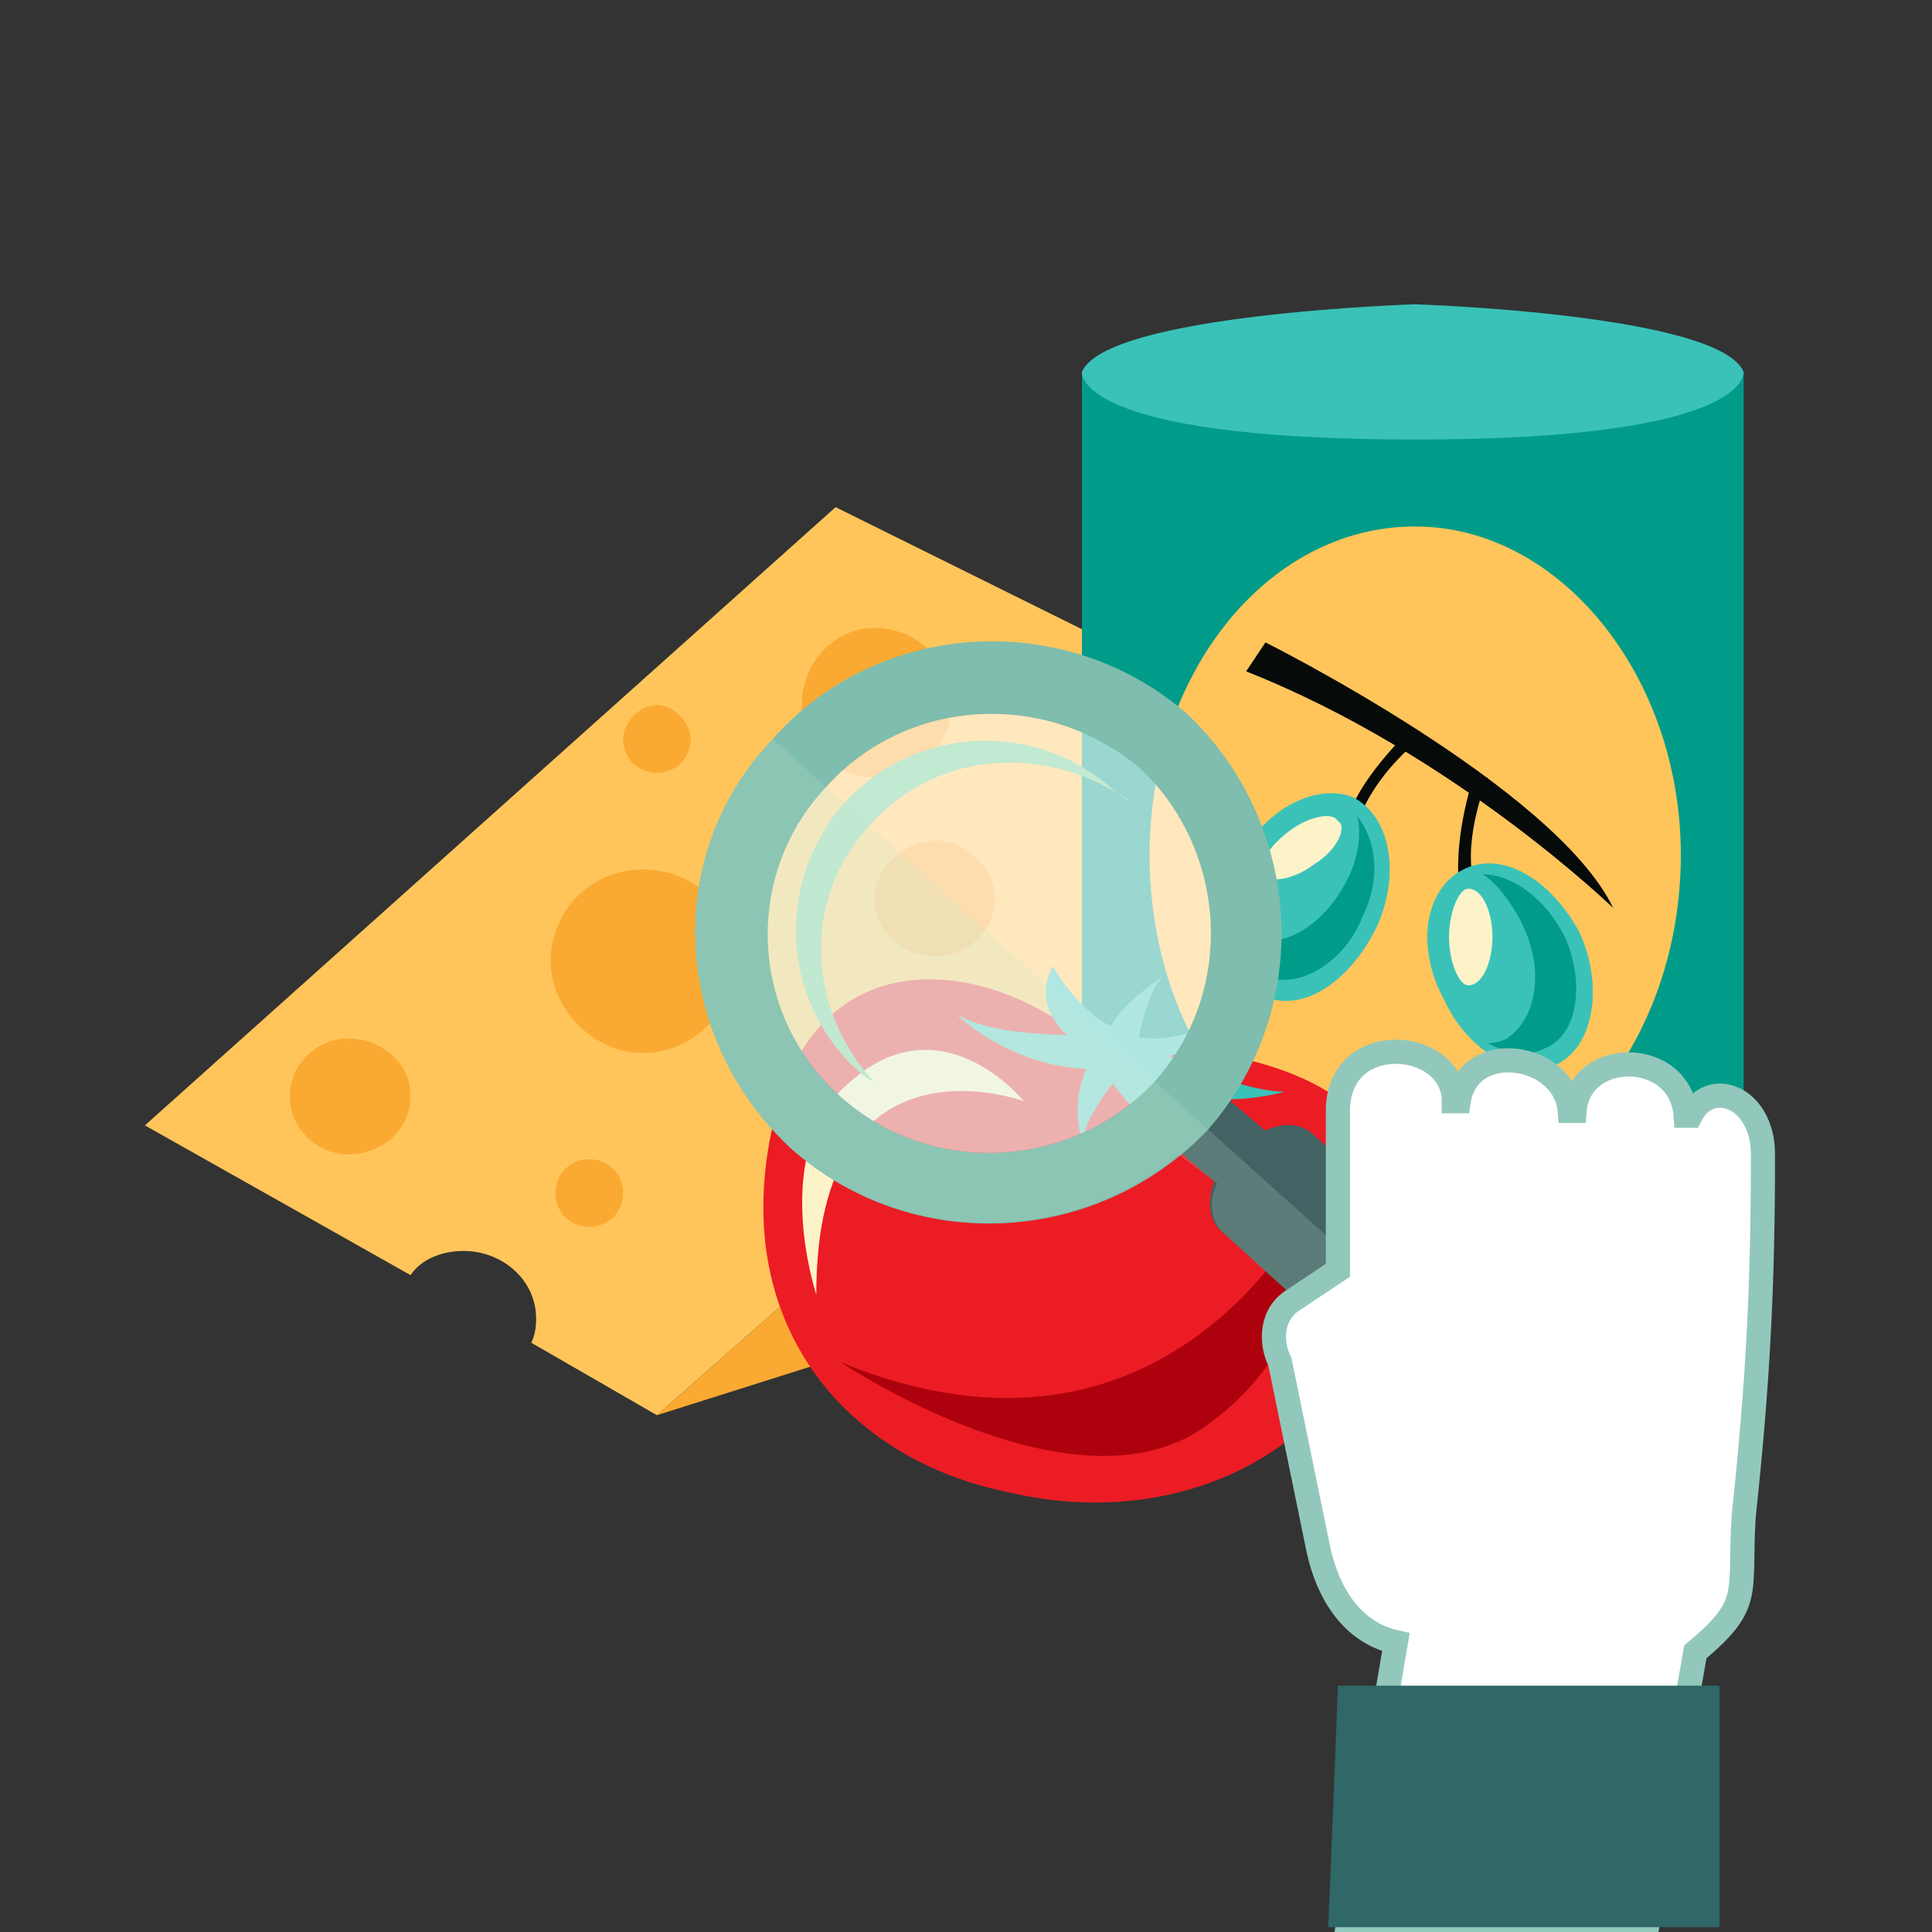 <svg version="1.2" xmlns="http://www.w3.org/2000/svg" viewBox="0 0 40 40" width="40" height="40">
	<rect x="0" y="0" width="40" height="40" fill="#333333" stroke="none"/>
	<title>lista-icon</title>
	<style>
		.s0 { fill: #ffc55b } 
		.s1 { fill: #faaa32 } 
		.s2 { fill: #009c89 } 
		.s3 { fill: #3ac2b9 } 
		.s4 { fill: #060a08 } 
		.s5 { fill: #fdf3c8 } 
		.s6 { fill: #ec1c24 } 
		.s7 { fill: #ad020d } 
		.s8 { fill: #f07263 } 
		.s9 { fill: #426263 } 
		.s10 { fill: #7fbdae } 
		.s11 { opacity: .6;mix-blend-mode: screen;fill: #ffffff } 
		.s12 { fill: #c2e9d1 } 
		.s13 { opacity: .2;mix-blend-mode: screen;fill: #c2e9d1 } 
		.s14 { fill: #ffffff;stroke: #92c8bb;stroke-width: .5 } 
		.s15 { fill: #306767 } 
	</style>
	<g id="lista-icon">
		<g id="ingredientes">
			<g id="&lt;Group&gt;">
				<path id="&lt;Path&gt;" class="s0" d="m17.3 10.5l-14.3 12.8 5.5 3.1c0.2-0.3 0.6-0.5 1.1-0.5 0.8 0 1.5 0.6 1.5 1.4q0 0.3-0.1 0.5l2.6 1.5 15-13.2z"/>
				<path id="&lt;Path&gt;" class="s1" d="m13.6 29.3l13.6-4.3c0 0 3-3 1.4-8.9z"/>
				<path id="&lt;Path&gt;" class="s1" d="m13.3 21.8c-1 0-1.9-0.9-1.9-1.9 0-1.1 0.9-1.9 1.9-1.9 1.1 0 1.9 0.8 1.9 1.9 0 1-0.8 1.9-1.9 1.9z"/>
				<path id="&lt;Path&gt;" class="s1" d="m24.1 17.4c-0.7 0-1.3-0.6-1.3-1.3 0-0.8 0.6-1.3 1.3-1.3 0.7 0 1.3 0.5 1.3 1.3 0 0.7-0.6 1.3-1.3 1.3z"/>
				<path id="&lt;Path&gt;" class="s1" d="m19.4 19.8c-0.7 0-1.3-0.5-1.3-1.2 0-0.6 0.6-1.2 1.3-1.2 0.6 0 1.2 0.6 1.2 1.2 0 0.7-0.6 1.2-1.2 1.2z"/>
				<path id="&lt;Path&gt;" class="s1" d="m23.6 22.4c-0.7 0-1.2-0.5-1.2-1.2 0-0.6 0.5-1.2 1.2-1.2 0.7 0 1.2 0.6 1.2 1.2 0 0.7-0.5 1.2-1.2 1.2z"/>
				<path id="&lt;Path&gt;" class="s1" d="m12.2 25.4c-0.4 0-0.7-0.3-0.7-0.7 0-0.4 0.3-0.7 0.7-0.7 0.4 0 0.7 0.3 0.7 0.7 0 0.4-0.3 0.7-0.7 0.7z"/>
				<path id="&lt;Path&gt;" class="s1" d="m13.6 16c-0.4 0-0.7-0.3-0.7-0.7 0-0.3 0.3-0.7 0.7-0.7 0.4 0 0.7 0.4 0.7 0.7 0 0.4-0.3 0.7-0.7 0.7z"/>
				<path id="&lt;Path&gt;" class="s1" d="m7.2 23.9c-0.6 0-1.2-0.5-1.2-1.2 0-0.7 0.6-1.2 1.2-1.2 0.7 0 1.3 0.5 1.3 1.2 0 0.7-0.6 1.2-1.3 1.2z"/>
				<path id="&lt;Path&gt;" class="s1" d="m17.6 26c-0.7 0-1.2-0.6-1.2-1.2 0-0.7 0.5-1.2 1.2-1.2 0.7 0 1.2 0.5 1.2 1.2 0 0.6-0.5 1.2-1.2 1.2z"/>
				<path id="&lt;Path&gt;" class="s1" d="m18.1 16.1c-0.8 0-1.5-0.7-1.5-1.5 0-0.9 0.7-1.6 1.5-1.6 0.9 0 1.6 0.7 1.6 1.6 0 0.8-0.7 1.5-1.6 1.5z"/>
			</g>
			<g id="&lt;Group&gt;">
				<path id="&lt;Path&gt;" class="s2" d="m36.1 25v-17.3h-13.7v17.3c0 0-0.2 2 6.9 1.9 7 0.1 6.8-1.9 6.8-1.9z"/>
				<path id="&lt;Path&gt;" class="s3" d="m36.1 7.7c-0.5-1.2-6.8-1.4-6.8-1.4 0 0-6.4 0.2-6.9 1.4 0 0-0.2 1.4 6.9 1.4 7 0 6.8-1.4 6.8-1.4z"/>
				<path id="&lt;Path&gt;" class="s0" d="m29.3 24.6c-3.1 0-5.5-3.1-5.5-6.9 0-3.7 2.4-6.8 5.5-6.8 3 0 5.5 3.1 5.5 6.8 0 3.8-2.5 6.9-5.5 6.9z"/>
				<g id="&lt;Group&gt;">
					<path id="&lt;Path&gt;" class="s4" d="m30.2 18.2c0 0-0.1-0.8 0.3-2.1h0.3c0 0-0.5 1.2-0.3 2.1z"/>
					<path id="&lt;Path&gt;" class="s4" d="m28 16.7c0 0 0.2-0.6 1.2-1.6l0.2 0.2c0 0-0.8 0.6-1.2 1.5z"/>
					<g id="&lt;Group&gt;">
						<path id="&lt;Path&gt;" class="s3" d="m29.9 20.7c0.5 1.1 1.6 1.7 2.4 1.3 0.7-0.4 0.9-1.6 0.4-2.7-0.6-1.1-1.6-1.7-2.4-1.3-0.8 0.4-1 1.6-0.4 2.7z"/>
						<path id="&lt;Path&gt;" class="s2" d="m31.2 21.5c0.6-0.4 0.8-1.4 0.3-2.4-0.2-0.4-0.5-0.8-0.8-1 0.6 0 1.3 0.5 1.7 1.3 0.4 0.9 0.3 2-0.4 2.3-0.4 0.2-0.8 0.1-1.2-0.1q0.2 0 0.4-0.1z"/>
						<path id="&lt;Path&gt;" class="s5" d="m30.4 20.4c-0.2 0-0.4-0.5-0.4-1 0-0.5 0.2-1 0.4-1 0.3 0 0.5 0.5 0.5 1 0 0.5-0.2 1-0.5 1z"/>
					</g>
					<g id="&lt;Group&gt;">
						<path id="&lt;Path&gt;" class="s3" d="m25.6 17.9c-0.5 1.2-0.3 2.4 0.5 2.7 0.8 0.4 1.8-0.2 2.4-1.4 0.5-1.1 0.3-2.3-0.5-2.7-0.8-0.3-1.9 0.3-2.4 1.4z"/>
						<path id="&lt;Path&gt;" class="s2" d="m25.8 19.4c0.7 0.3 1.6-0.2 2.1-1.2 0.2-0.4 0.3-0.9 0.2-1.3 0.4 0.5 0.5 1.3 0.1 2.1-0.4 1-1.4 1.5-2 1.2-0.4-0.1-0.6-0.5-0.7-1q0.1 0.1 0.3 0.2z"/>
						<path id="&lt;Path&gt;" class="s5" d="m26.7 17.2c-0.4 0.3-0.7 0.7-0.5 0.9 0.1 0.2 0.6 0.1 1-0.2 0.5-0.3 0.7-0.8 0.5-0.9-0.1-0.2-0.6-0.1-1 0.2z"/>
					</g>
					<path id="&lt;Path&gt;" class="s4" d="m33.4 18.8c0 0-3.3-3.2-7.6-4.9l0.4-0.6c0 0 6 3 7.2 5.5z"/>
				</g>
			</g>
			<g id="&lt;Group&gt;">
				<g id="&lt;Group&gt;">
					<path id="&lt;Path&gt;" class="s6" d="m29 29.8c2 1.4 4.8 1 6.3-1l-7.3-5.3c-1.5 2-1.1 4.8 1 6.3z"/>
					<path id="&lt;Path&gt;" class="s7" d="m33.9 28.9c-0.3 0.3-0.9 0.8-1.3 0.9-2.2 0.5-4.3-0.8-4.8-3.5-0.1-0.4 0.2-1.3 0.4-1.7 0.3-0.3 0.8 0 0.9 0.5 0.5 2.2 2 3.3 4.2 3.1 0.5 0 0.8 0.3 0.6 0.7z"/>
					<path id="&lt;Path&gt;" class="s8" d="m30.3 27.8c-1 0.3-0.6 0.8-0.6 0.8 0 0 0.6 0.2 0.6-0.8z"/>
					<path id="&lt;Path&gt;" class="s8" d="m30.8 28.2c-0.8 0.6-0.3 1-0.3 1 0 0 0.7 0 0.3-1z"/>
					<path id="&lt;Path&gt;" class="s8" d="m31.7 28.6c-0.9 0.3-0.5 0.8-0.5 0.8 0 0 0.6 0.2 0.5-0.8z"/>
					<path id="&lt;Path&gt;" class="s8" d="m32.4 28.6c-0.6 0.7-0.1 0.8-0.1 0.8 0 0 0.5 0 0.1-0.8z"/>
					<path id="&lt;Path&gt;" class="s8" d="m33.4 28.5c-0.6 0.3-0.3 0.6-0.3 0.6 0 0 0.4 0.1 0.3-0.6z"/>
					<path id="&lt;Path&gt;" class="s8" d="m29.7 27.4c-0.3 1-0.8 0.6-0.8 0.6 0 0-0.3-0.6 0.8-0.6z"/>
					<path id="&lt;Path&gt;" class="s8" d="m29.2 26.5c-0.1 1-0.6 0.7-0.6 0.7 0 0-0.4-0.5 0.6-0.7z"/>
					<path id="&lt;Path&gt;" class="s8" d="m29 26c-0.4 0.8-0.7 0.3-0.7 0.3 0 0-0.1-0.5 0.7-0.3z"/>
					<path id="&lt;Path&gt;" class="s8" d="m28.8 25.2c-0.1 0.7-0.5 0.4-0.5 0.4 0 0-0.2-0.3 0.5-0.4z"/>
				</g>
				<g id="&lt;Group&gt;">
					<path id="&lt;Path&gt;" class="s6" d="m16 23.3c-0.9 4 1.4 6.9 4.9 7.6 3.4 0.8 7.1-0.7 8-4.7 0.8-3.4-2.5-4.6-5.7-4.5-0.2 0-0.5 0.1-0.8-0.2-1.9-1.6-5.5-2.2-6.4 1.8z"/>
					<path id="&lt;Path&gt;" class="s7" d="m27.1 25c0 0-2.9 6-9.7 3.2 0 0 4.9 3.3 7.6 1.3 2.6-1.9 2.1-4.5 2.1-4.5z"/>
					<path id="&lt;Path&gt;" class="s5" d="m16.9 26.8c0 0-1-3 0.7-4.4 1.9-1.7 3.6 0.4 3.6 0.4 0 0-4.3-1.6-4.3 4z"/>
					<g id="&lt;Group&gt;">
						<path id="&lt;Path&gt;" class="s3" d="m23.3 21.4c0 0 2.1 1.2 3.3 1.2 0 0-2.2 0.7-4-0.8z"/>
						<path id="&lt;Path&gt;" class="s3" d="m23.3 21.4c0 0-2.5 0.2-3.5-0.4 0 0 1.6 1.6 3.9 1z"/>
						<path id="&lt;Path&gt;" class="s3" d="m23.7 22c0 0 1.6-0.3 2-1.1 0 0-1.4 0.9-2.4 0.5-1.1-0.4 0.4 0.6 0.4 0.6z"/>
						<path id="&lt;Path&gt;" class="s3" d="m22.6 21.8c0 0-1.4-0.7-0.8-1.8 0 0 0.5 1 1.5 1.4z"/>
						<path id="&lt;Path&gt;" class="s3" d="m23.5 21.9c0 0 0.9 2 1.5 1.9 0 0-1.3-0.1-2.3-1.9z"/>
						<path id="&lt;Path&gt;" class="s3" d="m23.5 21.9c0 0-0.9 0.9-1.1 1.7 0 0-0.4-1.1 0.5-2.1z"/>
						<path id="&lt;Path&gt;" class="s3" d="m23.5 21.9c0 0 0.2-1.4 0.6-1.7 0 0-1.1 0.7-1.2 1.3z"/>
					</g>
				</g>
			</g>
		</g>
		<g id="lupa">
			<g id="lupa-icon">
				<g id="&lt;Group&gt;">
					<path id="&lt;Path&gt;" class="s9" d="m25.3 24.6l1-1.1-1.4-1.2-1 1.1z"/>
					<path id="&lt;Compound Path&gt;" fill-rule="evenodd" class="s10" d="m24.6 14.8c2.4 2.3 2.6 6.1 0.4 8.6-2.3 2.4-6.1 2.6-8.6 0.4-2.5-2.3-2.7-6.1-0.4-8.5 2.2-2.5 6.1-2.7 8.6-0.5zm-1 1.1c-1.9-1.6-4.8-1.5-6.5 0.4-1.7 1.8-1.6 4.7 0.3 6.4 1.9 1.7 4.8 1.5 6.5-0.3 1.7-1.9 1.5-4.8-0.3-6.5z"/>
					<path id="&lt;Path&gt;" class="s9" d="m31.8 31.4c0.4 0.3 1.2 0.2 1.7-0.4 0.5-0.5 0.6-1.3 0.2-1.6l-6.5-5.9c-0.4-0.4-1.1-0.2-1.7 0.4-0.5 0.5-0.6 1.3-0.2 1.6z"/>
					<path id="&lt;Path&gt;" class="s11" d="m17.4 22.7c-1.9-1.7-2-4.6-0.3-6.4 1.7-1.9 4.6-2 6.5-0.4 1.8 1.7 2 4.6 0.3 6.5-1.7 1.8-4.6 2-6.5 0.3z"/>
					<path id="&lt;Path&gt;" class="s12" d="m23.1 16.4q0.2 0.1 0.3 0.2c-1.7-1.2-4-1.1-5.4 0.5-1.4 1.5-1.3 3.8 0.1 5.3q-0.2-0.1-0.3-0.2c-1.6-1.4-1.8-3.9-0.3-5.6 1.5-1.6 4-1.7 5.6-0.2z"/>
				</g>
				<path id="&lt;Path&gt;" class="s13" d="m16.4 23.8c2.3 2 5.7 2 8 0.1l0.8 0.6c-0.2 0.4-0.1 0.8 0.1 1l6.5 5.9c0.4 0.3 1.2 0.2 1.7-0.4l-17.5-15.7c-2.3 2.4-2.1 6.2 0.4 8.5z"/>
			</g>
			<path id="&lt;Path&gt;" class="s14" d="m30.1 22.8h0.1c0.2-1.3 2.2-1 2.3 0.2h0.1c0.1-1.3 2.2-1.3 2.3 0.1h0.1c0.4-0.8 1.5-0.4 1.5 0.8 0 2.7-0.1 4.7-0.4 7.5-0.1 1.6 0.2 1.8-1 2.8l-1 5.7h-6.2l1-5.9c-0.9-0.2-1.4-1-1.6-1.9l-0.8-3.9c-0.2-0.4-0.2-1 0.3-1.3l0.9-0.6c0-0.9 0-0.1 0-3.3 0-1.7 2.4-1.5 2.4-0.2z"/>
			<path id="&lt;Path&gt;" class="s15" d="m35.6 34.9h-7.9q-0.1 2.6-0.2 5h8.1c0-1.9 0-3.6 0-5z"/>
		</g>
	</g>
</svg>
